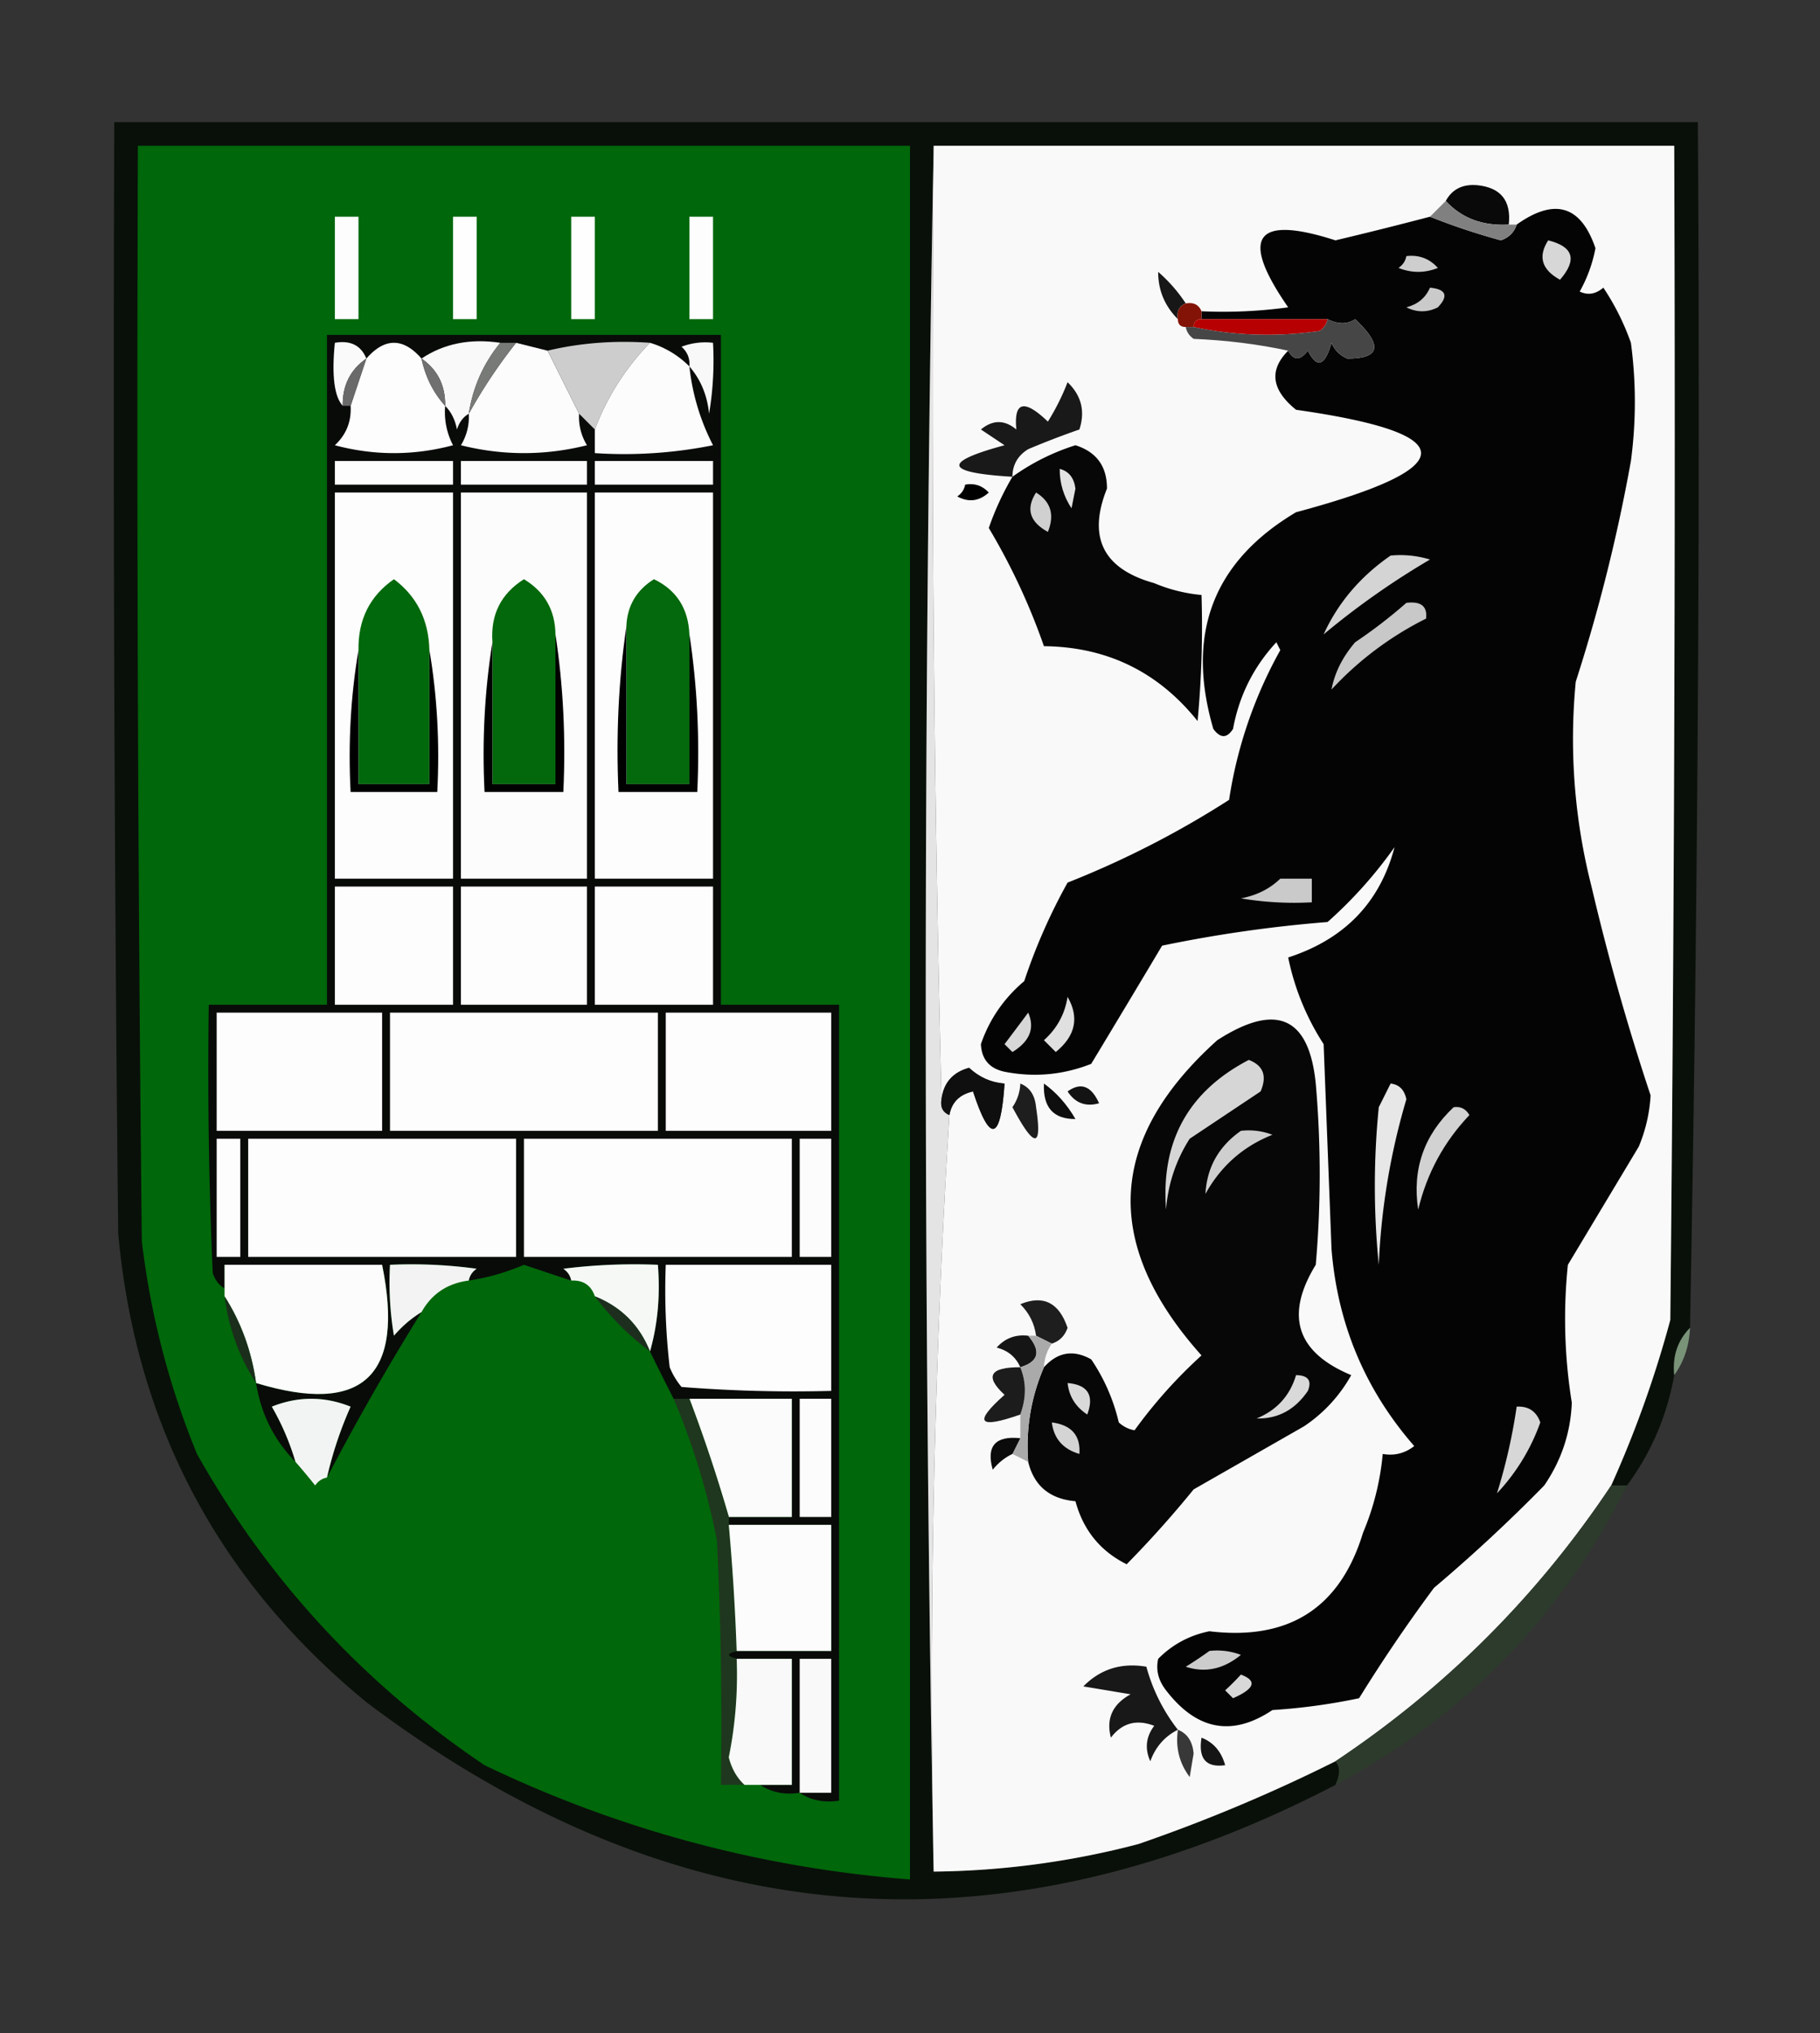 <svg xmlns="http://www.w3.org/2000/svg" width="231" height="258" style="shape-rendering:geometricPrecision;text-rendering:geometricPrecision;image-rendering:optimizeQuality;fill-rule:evenodd;clip-rule:evenodd"><rect width="100%" height="100%" fill="#333333" stroke="none"/><path style="opacity:1" fill="#091009" d="M214.5 168.5c-1.574 1.602-2.241 3.602-2 6-.932 5.189-2.932 9.856-6 14h-2a139.75 139.75 0 0 0 7.5-21c.5-49.666.667-99.332.5-149h-94c-1.333 73-1.333 146 0 219a106.213 106.213 0 0 0 26-3.5 206.405 206.405 0 0 0 25-10.5c.616.702.616 1.702 0 3-43.075 22.386-84.075 18.886-123-10.5-18.8-15.434-29.3-35.267-31.5-59.5a9940.2 9940.2 0 0 1-.5-141h201a6100.48 6100.48 0 0 1-1 153z"/><path style="opacity:1" fill="#00670a" d="M17.5 18.5h98v220c-18.937-1.481-36.937-6.314-54-14.5-15.308-10.306-27.475-23.473-36.5-39.5a102.8 102.8 0 0 1-7-27 9660.2 9660.2 0 0 1-.5-139z"/><path style="opacity:1" fill="#e4e4e4" d="M118.5 18.5c-.332 40.503.001 80.837 1 121-.172.992.162 1.658 1 2a1178.507 1178.507 0 0 0-2 96c-1.333-73-1.333-146 0-219z"/><path style="opacity:1" fill="#f9f9f9" d="M118.5 18.5h94c.167 49.668 0 99.334-.5 149a139.75 139.75 0 0 1-7.5 21c-9.333 14-21 25.667-35 35a206.405 206.405 0 0 1-25 10.5 106.213 106.213 0 0 1-26 3.5c-.635-32.155.032-64.155 2-96 .287-1.621 1.287-2.621 3-3 2.173 6.652 3.506 6.319 4-1-1.7-.126-3.2-.793-4.5-2-2.074.572-3.24 1.905-3.5 4a3659.547 3659.547 0 0 1-1-121z"/><path style="opacity:1" fill="#090909" d="M191.5 28.5c-3.311.193-5.978-.807-8-3 .812-1.493 2.145-2.16 4-2 2.989.301 4.322 1.968 4 5z"/><path style="opacity:1" fill="#040404" d="M163.5 44.5c.689 1.274 1.523 1.274 2.5 0 1.16 2.297 2.16 1.964 3-1 .388.928 1.055 1.595 2 2 4.208.012 4.541-1.655 1-5-.986.671-2.153.671-3.5 0h-16v-1a60.94 60.94 0 0 0 11-.5c-6.205-8.95-4.205-11.784 6-8.5a524.13 524.13 0 0 0 12-3 83.7 83.7 0 0 0 9 3c1.022-.355 1.689-1.022 2-2 4.823-3.43 8.156-2.43 10 3a18.098 18.098 0 0 1-2 5.5c1.049.492 2.049.326 3-.5a31.406 31.406 0 0 1 3.5 7c.667 5 .667 10 0 15a214.903 214.903 0 0 1-7 28 75.745 75.745 0 0 0 2 26 301.55 301.55 0 0 0 7.5 26.5 19.717 19.717 0 0 1-1.5 6.5l-9 15a66.749 66.749 0 0 0 .5 17.5c-.156 3.817-1.322 7.317-3.5 10.5a202.89 202.89 0 0 1-14 13 200.194 200.194 0 0 0-9.5 14 77.007 77.007 0 0 1-11 1.5c-5.099 3.408-9.599 2.574-13.5-2.5-.982-1.259-1.315-2.592-1-4 1.8-1.817 3.966-2.984 6.5-3.5 10.091 1.215 16.591-2.952 19.5-12.5a33.546 33.546 0 0 0 2.5-10c1.478.262 2.811-.071 4-1-6.235-7.142-9.735-15.476-10.5-25l-1-26a31.97 31.97 0 0 1-4.5-11c7.156-2.319 11.656-6.986 13.5-14a55.36 55.36 0 0 1-8.5 9.5 169.546 169.546 0 0 0-21 3 3034.45 3034.45 0 0 1-9 15c-3.572 1.405-7.239 1.738-11 1-1.91-.408-2.91-1.575-3-3.5 1.079-3.148 2.912-5.815 5.5-8a73.187 73.187 0 0 1 5.5-12.5 118.804 118.804 0 0 0 20.5-10.5 56.184 56.184 0 0 1 6.5-19l-.5-1c-2.893 3.119-4.726 6.786-5.5 11-.774 1.211-1.607 1.211-2.5 0-3.529-12.075-.029-21.242 10.5-27.5 21.146-5.66 21.146-9.994 0-13-3.126-2.529-3.459-5.029-1-7.5z"/><path style="opacity:1" fill="#fdfdfd" d="M42.5 27.5h3v13h-3v-13z"/><path style="opacity:1" fill="#fdfefd" d="M57.5 27.5h3v13h-3v-13zM72.5 27.5h3v13h-3v-13z"/><path style="opacity:1" fill="#fdfdfd" d="M87.5 27.5h3v13h-3v-13z"/><path style="opacity:1" fill="gray" d="M183.5 25.5c2.022 2.193 4.689 3.193 8 3h1c-.311.978-.978 1.645-2 2a83.7 83.7 0 0 1-9-3l2-2z"/><path style="opacity:1" fill="#d7d7d7" d="M196.5 30.5c3.209.797 3.709 2.463 1.5 5-2.324-1.275-2.824-2.942-1.5-5z"/><path style="opacity:1" fill="#cecece" d="M178.5 32.5c1.603-.188 2.937.312 4 1.5-1.667.667-3.333.667-5 0 .556-.383.889-.883 1-1.5z"/><path style="opacity:1" fill="#171717" d="M150.5 38.5c-.838.342-1.172 1.008-1 2-1.675-1.679-2.508-3.679-2.5-6a19.565 19.565 0 0 1 3.5 4z"/><path style="opacity:1" fill="#cacaca" d="M181.5 36.5c2.049.206 2.383 1.04 1 2.5-1.333.667-2.667.667-4 0 1.442-.377 2.442-1.21 3-2.5z"/><path style="opacity:1" fill="#831306" d="M150.5 38.5c.992-.172 1.658.162 2 1v1c-.667 0-1 .333-1 1h-1c-.667 0-1-.333-1-1-.172-.992.162-1.658 1-2z"/><path style="opacity:1" fill="#b70001" d="M151.5 41.5c0-.667.333-1 1-1h16c-.111.617-.444 1.117-1 1.5-5.417.782-10.75.615-16-.5z"/><path style="opacity:1" fill="#090b09" d="M101.5 227.5c-1.915.284-3.581-.049-5-1h4v-16h-7c-1.333-.333-1.333-.667 0-1h12v-16h-13v-1h8v-15h-15a401.2 401.2 0 0 1-3-6c.982-3.462 1.315-7.129 1-11a72.368 72.368 0 0 0-12 .5c.556.383.89.883 1 1.5-1.984-.656-3.984-1.322-6-2a28.737 28.737 0 0 1-7 2c.11-.617.444-1.117 1-1.5a60.93 60.93 0 0 0-11-.5 40.939 40.939 0 0 0 .5 9 14.696 14.696 0 0 1 3.5-3 325.728 325.728 0 0 0-12 21 48.716 48.716 0 0 1 3-9c-3.333-1.333-6.667-1.333-10 0a32.147 32.147 0 0 1 3 7c-2.707-2.747-4.373-6.08-5-10 13.55 4.122 18.883-.878 16-15h-20v3c-.722-.418-1.222-1.084-1.5-2a578.416 578.416 0 0 1-.5-34h15v-85h50v85h15v101c-1.915.284-3.581-.049-5-1z"/><path style="opacity:1" fill="#464646" d="M168.5 40.5c1.347.671 2.514.671 3.5 0 3.541 3.345 3.208 5.012-1 5-.945-.405-1.612-1.072-2-2-.84 2.964-1.84 3.297-3 1-.977 1.274-1.811 1.274-2.5 0-3.812-.824-7.812-1.324-12-1.5-.556-.383-.889-.883-1-1.5h1c5.25 1.115 10.583 1.282 16 .5.556-.383.889-.883 1-1.5z"/><path style="opacity:1" fill="#fafafa" d="M46.5 45.5c-2.039 1.411-3.039 3.411-3 6-1.077-1.179-1.41-3.846-1-8 1.983-.343 3.317.324 4 2z"/><path style="opacity:1" fill="#fdfdfd" d="M53.5 45.5c.492 2.319 1.492 4.319 3 6a9.106 9.106 0 0 0 1 5c-5 1.333-10 1.333-15 0 1.45-1.35 2.117-3.017 2-5l2-6c2.333-2.667 4.667-2.667 7 0z"/><path style="opacity:1" fill="#f9f9f9" d="M63.5 43.5c-2.144 2.622-3.477 5.622-4 9-.722.417-1.222 1.084-1.5 2-.232-1.237-.732-2.237-1.5-3 .039-2.589-.961-4.589-3-6 2.837-1.902 6.17-2.569 10-2z"/><path style="opacity:1" fill="#fcfcfc" d="m65.5 43.5 4 1 4 8a6.845 6.845 0 0 0 1 4c-5.333 1.333-10.667 1.333-16 0a6.845 6.845 0 0 0 1-4 66.808 66.808 0 0 1 6-9z"/><path style="opacity:1" fill="#cccdcc" d="M82.5 43.5a31.906 31.906 0 0 0-7 11l-2-2-4-8c4.134-.985 8.468-1.318 13-1z"/><path style="opacity:1" fill="#fbfcfb" d="M82.5 43.5a11.741 11.741 0 0 1 5 3 28.322 28.322 0 0 0 3 10 57.124 57.124 0 0 1-15 1v-3a31.906 31.906 0 0 1 7-11z"/><path style="opacity:1" fill="#f8f8f8" d="M87.5 46.5c.086-.996-.248-1.83-1-2.5a8.434 8.434 0 0 1 4-.5 40.936 40.936 0 0 1-.5 9c-.24-2.352-1.073-4.352-2.5-6z"/><path style="opacity:1" fill="#707070" d="M53.5 45.5c2.039 1.411 3.039 3.411 3 6-1.508-1.681-2.508-3.681-3-6z"/><path style="opacity:1" fill="#787a78" d="M63.5 43.5h2a66.808 66.808 0 0 0-6 9c.523-3.378 1.856-6.378 4-9z"/><path style="opacity:1" fill="#6a6a6a" d="m46.5 45.5-2 6h-1c-.039-2.589.961-4.589 3-6z"/><path style="opacity:1" fill="#191919" d="M128.5 60.5c-8.635-.517-8.968-1.85-1-4l-3-2c1.506-1.247 3.006-1.247 4.5 0-.343-3.555.99-3.888 4-1a29.126 29.126 0 0 0 2.5-5c1.756 1.691 2.256 3.691 1.5 6a105.932 105.932 0 0 0-6.5 2.5c-1.323.816-1.989 1.983-2 3.5z"/><path style="opacity:1" fill="#070707" d="M128.5 60.5a28.264 28.264 0 0 1 8-4c2.675.848 4.009 2.682 4 5.5-2.485 6.194-.485 10.194 6 12a20.093 20.093 0 0 0 6 1.5 128.508 128.508 0 0 1-.5 16c-5.001-6.25-11.501-9.417-19.5-9.5a81.698 81.698 0 0 0-7-15 35.843 35.843 0 0 1 3-6.5z"/><path style="opacity:1" fill="#fdfdfd" d="M42.5 58.5h15v3h-15v-3z"/><path style="opacity:1" fill="#fcfcfc" d="M58.5 58.5h16v3h-16v-3zM75.5 58.5h15v3h-15v-3z"/><path style="opacity:1" fill="#e2e2e2" d="M134.5 59.5c1.149.291 1.816 1.124 2 2.5l-.5 2.5c-1.009-1.525-1.509-3.192-1.5-5z"/><path style="opacity:1" d="M122.5 61.5c1.175-.219 2.175.114 3 1-1.223 1.114-2.556 1.28-4 .5.556-.383.889-.883 1-1.5z"/><path style="opacity:1" fill="#fcfdfc" d="M42.5 62.5h15v49h-15v-49z"/><path style="opacity:1" fill="#fcfcfc" d="M58.5 62.5h16v49h-16v-49z"/><path style="opacity:1" fill="#fcfdfc" d="M75.5 62.5h15v49h-15v-49z"/><path style="opacity:1" fill="#d0d0d0" d="M131.5 62.5c1.877 1.16 2.377 2.826 1.5 5-2.324-1.275-2.824-2.942-1.5-5z"/><path style="opacity:1" fill="#02680c" d="M54.5 82.5v17h-9v-17c-.062-3.876 1.438-6.876 4.5-9 2.907 2.175 4.407 5.175 4.5 9z"/><path style="opacity:1" fill="#02680b" d="M70.5 80.5v19h-8v-18c-.255-3.49 1.078-6.157 4-8 2.625 1.581 3.958 3.915 4 7z"/><path style="opacity:1" fill="#04680c" d="M87.5 80.5v19h-8v-20c.099-2.604 1.265-4.604 3.5-6 2.863 1.378 4.363 3.712 4.5 7z"/><path style="opacity:1" fill="#d4d4d4" d="M176.5 70.5c1.699-.16 3.366.007 5 .5a100.39 100.39 0 0 0-13.5 9.5c1.824-4.006 4.657-7.34 8.5-10z"/><path style="opacity:1" d="M79.5 79.5v20h8v-19c.99 6.479 1.324 13.146 1 20h-10c-.325-7.187.009-14.187 1-21zM70.5 80.5c.99 6.479 1.324 13.146 1 20h-10c-.324-6.522.01-12.855 1-19v18h8v-19z"/><path style="opacity:1" fill="#c8c8c8" d="M178.5 76.5c1.855-.228 2.688.439 2.5 2a41.721 41.721 0 0 0-12 9c.398-2.131 1.398-4.131 3-6a63.396 63.396 0 0 0 6.5-5z"/><path style="opacity:1" d="M45.5 82.5v17h9v-17c.99 5.81 1.323 11.81 1 18h-11c-.323-6.19.01-12.19 1-18z"/><path style="opacity:1" fill="#fdfdfd" d="M42.5 112.5h15v15h-15v-15zM58.5 112.5h16v15h-16v-15zM75.5 112.5h15v15h-15v-15z"/><path style="opacity:1" fill="#cacaca" d="M162.5 111.5h4v3a40.914 40.914 0 0 1-9-.5c1.991-.374 3.658-1.207 5-2.5z"/><path style="opacity:1" fill="#fdfdfd" d="M27.5 128.5h21v15h-21v-15zM49.5 128.5h34v15h-34v-15zM84.5 128.5h21v15h-21v-15z"/><path style="opacity:1" fill="#e0e0e0" d="M135.5 126.5c1.508 2.622 1.008 4.955-1.5 7l-1.5-1.5c1.66-1.488 2.66-3.321 3-5.5z"/><path style="opacity:1" fill="#d7d7d7" d="M130.5 128.5c.868 1.98.201 3.647-2 5l-1-1a514.367 514.367 0 0 0 3-4z"/><path style="opacity:1" fill="#070707" d="M130.5 185.5c-.31-4.2.357-8.2 2-12 1.743-1.936 3.743-2.27 6-1a23.966 23.966 0 0 1 3.5 8 3.943 3.943 0 0 0 2 1 61.53 61.53 0 0 1 8.5-9.5c-12.628-14.12-11.962-27.453 2-40 7.482-4.821 11.649-2.987 12.5 5.5.667 7.667.667 15.333 0 23-3.947 6.437-2.447 11.103 4.5 14a18.68 18.68 0 0 1-6 6.5l-14 8a135.905 135.905 0 0 1-8.5 9.5c-3.34-1.662-5.506-4.328-6.5-8-3.258-.283-5.258-1.95-6-5z"/><path style="opacity:1" fill="#0f0f0f" d="M120.5 141.5c-.838-.342-1.172-1.008-1-2 .26-2.095 1.426-3.428 3.5-4 1.3 1.207 2.8 1.874 4.5 2-.494 7.319-1.827 7.652-4 1-1.713.379-2.713 1.379-3 3z"/><path style="opacity:1" fill="#d6d6d6" d="M158.5 134.5c1.844.704 2.344 2.037 1.5 4l-9 6a19.24 19.24 0 0 0-3 9c-.664-8.675 2.836-15.008 10.5-19z"/><path style="opacity:1" fill="#131313" d="M135.5 138.5c1.676-1.21 3.01-.71 4 1.5-1.693.484-3.027-.016-4-1.5z"/><path style="opacity:1" fill="#1e1e1e" d="M129.5 137.5c1.193.47 1.86 1.47 2 3 .802 5.256-.198 5.256-3 0a5.576 5.576 0 0 0 1-3z"/><path style="opacity:1" fill="#0e0e0e" d="M132.5 137.5c1.588 1.141 2.921 2.641 4 4.5-2.802.024-4.136-1.476-4-4.5z"/><path style="opacity:1" fill="#e7e7e7" d="M176.5 137.5c1.086.12 1.753.787 2 2a86.49 86.49 0 0 0-3.5 21 100.2 100.2 0 0 1 0-20l1.5-3z"/><path style="opacity:1" fill="#d2d2d2" d="M184.5 140.5c.876-.131 1.543.202 2 1-3.238 3.409-5.405 7.409-6.5 12-.776-5.116.724-9.45 4.5-13z"/><path style="opacity:1" fill="#fdfdfd" d="M27.5 144.5h3v15h-3v-15zM31.5 144.5h34v15h-34v-15zM66.5 144.5h34v15h-34v-15z"/><path style="opacity:1" fill="#fcfcfc" d="M101.5 144.5h4v15h-4v-15z"/><path style="opacity:1" fill="#cfcfcf" d="M157.5 143.5a8.43 8.43 0 0 1 4 .5c-3.712 1.469-6.545 3.969-8.5 7.5.181-3.358 1.681-6.025 4.5-8z"/><path style="opacity:1" fill="#fbfcfb" d="M32.5 175.5c-.565-4.037-1.899-7.703-4-11v-4h20c2.883 14.122-2.45 19.122-16 15z"/><path style="opacity:1" fill="#f2f3f2" d="M59.5 162.5c-2.698.345-4.698 1.678-6 4-1.294.79-2.46 1.79-3.5 3a40.939 40.939 0 0 1-.5-9 60.93 60.93 0 0 1 11 .5c-.556.383-.89.883-1 1.5z"/><path style="opacity:1" fill="#f6f8f6" d="M82.5 171.5c-1.333-3.333-3.667-5.667-7-7-.473-1.406-1.473-2.073-3-2-.11-.617-.444-1.117-1-1.5a72.368 72.368 0 0 1 12-.5c.315 3.871-.018 7.538-1 11z"/><path style="opacity:1" fill="#fdfdfd" d="M84.5 160.5h21v16c-6.342.166-12.675 0-19-.5a9.465 9.465 0 0 1-1.5-2.5 84.94 84.94 0 0 1-.5-13z"/><path style="opacity:1" fill="#1e1e1e" d="m133.5 170.5-2-1c-.203-1.544-.87-2.878-2-4 2.92-1.208 4.92-.208 6 3-.355 1.022-1.022 1.689-2 2z"/><path style="opacity:1" fill="#1d2e1f" d="M75.5 164.5c3.333 1.333 5.667 3.667 7 7-2.667-2-5-4.333-7-7z"/><path style="opacity:1" fill="#1b2e1b" d="M28.5 164.5c2.101 3.297 3.435 6.963 4 11-2.142-3.3-3.475-6.967-4-11z"/><path style="opacity:1" fill="#151515" d="M130.5 169.5c1.675 1.956 1.342 3.289-1 4-.558-1.29-1.558-2.123-3-2.5 1.063-1.188 2.397-1.688 4-1.5z"/><path style="opacity:1" fill="#799379" d="M214.5 168.5c-.095 2.286-.762 4.286-2 6-.241-2.398.426-4.398 2-6z"/><path style="opacity:1" fill="#aaa" d="M130.5 169.5h1l2 1a5.727 5.727 0 0 0-1 3c-1.643 3.8-2.31 7.8-2 12l-2-1 1-2v-3c.775-2.112.775-4.112 0-6 2.342-.711 2.675-2.044 1-4z"/><path style="opacity:1" fill="#d9d9d9" d="M164.5 174.5c1.528.017 2.028.684 1.5 2-1.636 2.398-3.802 3.565-6.5 3.5 2.556-1.055 4.223-2.888 5-5.5zM135.5 175.5c2.576.222 3.41 1.555 2.5 4-1.481-.971-2.315-2.304-2.5-4z"/><path style="opacity:1" fill="#f2f4f3" d="M41.5 187.5c-.617.111-1.117.444-1.5 1a81.216 81.216 0 0 0-2.5-3 32.147 32.147 0 0 0-3-7c3.333-1.333 6.667-1.333 10 0a48.716 48.716 0 0 0-3 9z"/><path style="opacity:1" fill="#fafbfa" d="M87.5 177.5h13v15h-8a197.711 197.711 0 0 0-5-15z"/><path style="opacity:1" fill="#fcfcfc" d="M101.5 177.5h4v15h-4v-15z"/><path style="opacity:1" fill="#1c1c1c" d="M129.5 173.5c.775 1.888.775 3.888 0 6-5.326 1.868-5.993 1.035-2-2.5-2.543-2.351-1.877-3.517 2-3.5z"/><path style="opacity:1" fill="#d7d7d7" d="M192.5 178.5c1.495-.085 2.495.581 3 2a25.654 25.654 0 0 1-5.5 9 71.28 71.28 0 0 0 2.5-11z"/><path style="opacity:1" fill="#d4d4d4" d="M133.5 180.5c2.501.326 3.668 1.659 3.5 4-2.071-.603-3.238-1.936-3.5-4z"/><path style="opacity:1" fill="#0b0b0b" d="m129.5 182.5-1 2c-.958.453-1.792 1.119-2.5 2-.847-2.99.32-4.324 3.5-4z"/><path style="opacity:1" fill="#1f371e" d="M85.5 177.5h2a197.711 197.711 0 0 1 5 15v1a290.98 290.98 0 0 1 1 16c-1.333.333-1.333.667 0 1a52.856 52.856 0 0 1-1 12.5c.362 1.434 1.028 2.601 2 3.5h-3c.166-10.339 0-20.672-.5-31a90.885 90.885 0 0 0-5.5-18z"/><path style="opacity:1" fill="#fcfcfc" d="M92.5 193.5h13v16h-12a290.98 290.98 0 0 0-1-16z"/><path style="opacity:1" fill="#f8f9f8" d="M93.5 210.5h7v16h-6c-.972-.899-1.638-2.066-2-3.5a52.856 52.856 0 0 0 1-12.5z"/><path style="opacity:1" fill="#f9f9f9" d="M101.5 227.5v-17h4v17h-4z"/><path style="opacity:1" fill="#ccc" d="M153.5 209.5a8.43 8.43 0 0 1 4 .5c-2.215 1.814-4.548 2.314-7 1.5a44.093 44.093 0 0 0 3-2z"/><path style="opacity:1" fill="#d8d8d8" d="M157.5 212.5c2.092.786 1.759 1.786-1 3l-1-1a31.147 31.147 0 0 0 2-2z"/><path style="opacity:1" fill="#181818" d="M149.5 219.5c-1.673.843-2.84 2.176-3.5 4-.72-1.612-.554-3.112.5-4.5-2.249-.863-4.082-.363-5.5 1.5-.63-2.403.203-4.237 2.5-5.5l-6-1c2.169-2.203 4.835-3.036 8-2.5a22.59 22.59 0 0 0 4 8z"/><path style="opacity:1" fill="#2d3b2c" d="M204.5 188.5h2c-8.258 16.592-20.591 29.258-37 38 .616-1.298.616-2.298 0-3 14-9.333 25.667-21 35-35z"/><path style="opacity:1" fill="#151515" d="M152.5 220.5c1.526.605 2.526 1.771 3 3.5-2.434.333-3.434-.834-3-3.5z"/><path style="opacity:1" fill="#383838" d="M149.5 219.5c1.193.47 1.86 1.47 2 3l-.5 3c-1.319-1.75-1.819-3.75-1.5-6z"/></svg>